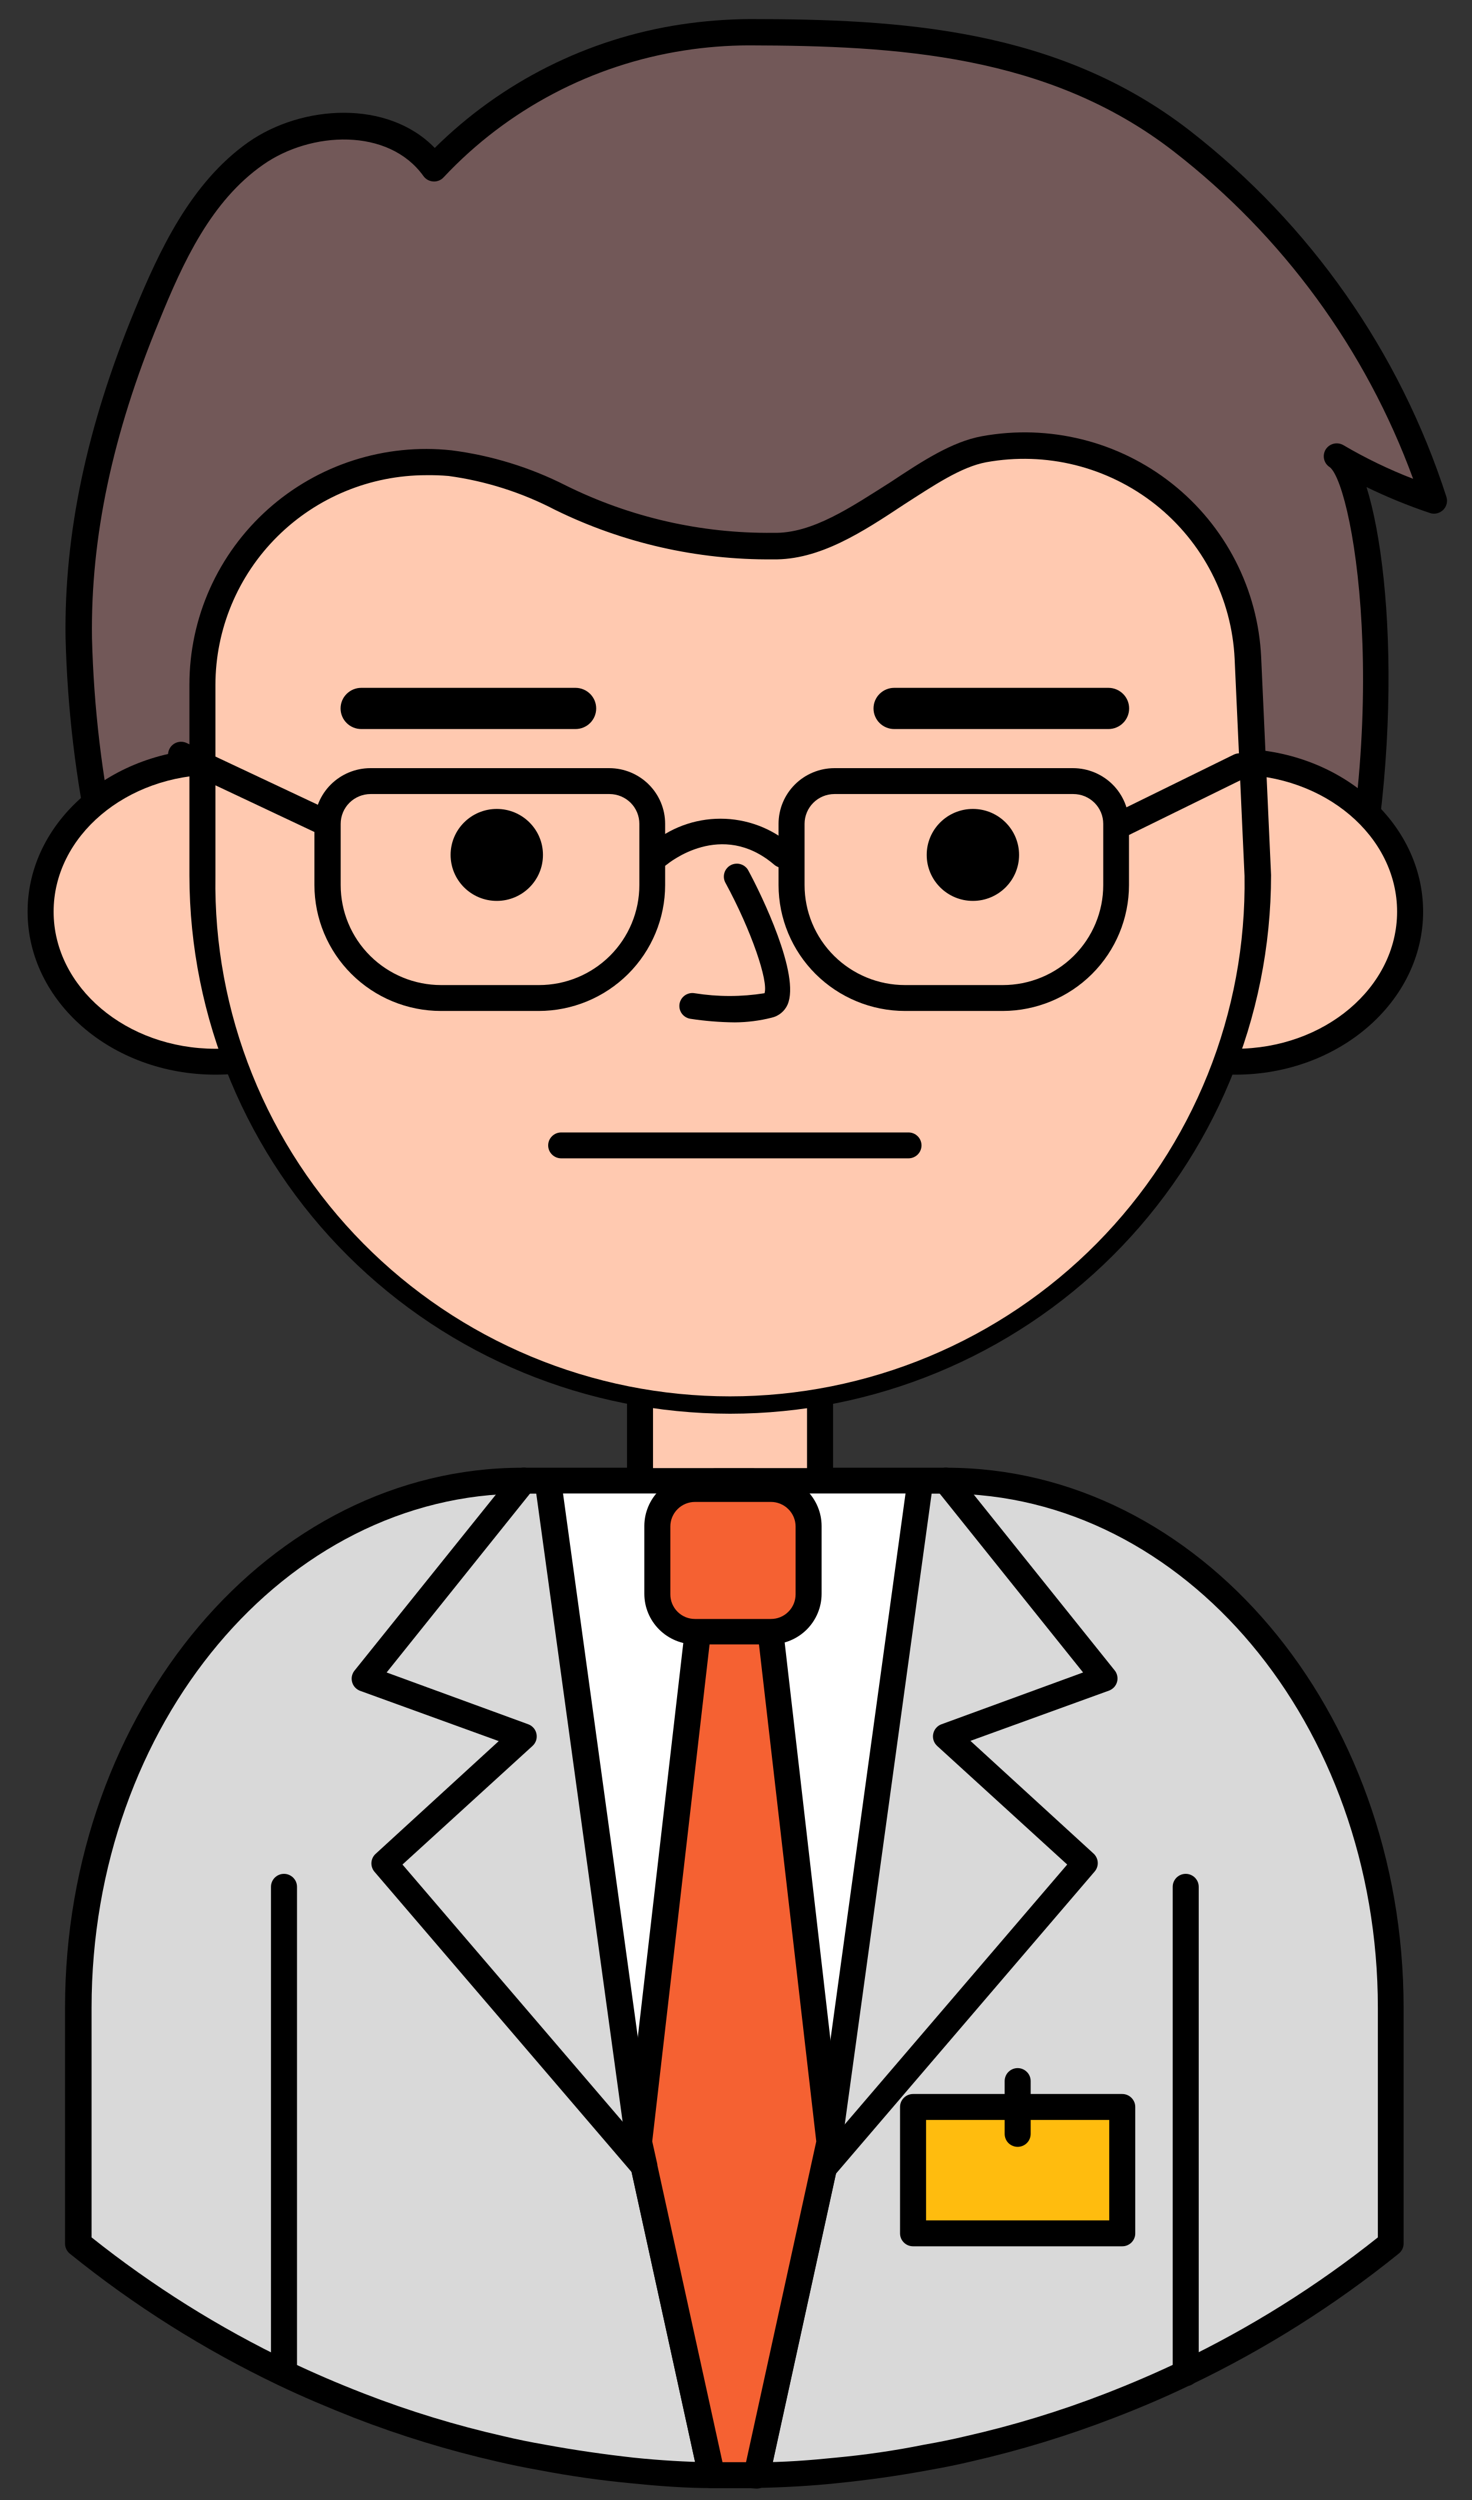 <svg width="43" height="73" viewBox="0 0 43 73" fill="none" xmlns="http://www.w3.org/2000/svg">
<rect x="0" y="0" width="43" height="73" fill="#333333" stroke="none"/>
<path d="M19.946 1.113C20.594 1.014 21.248 0.963 21.903 0.962C26.463 0.962 30.845 1.28 34.531 4.138C37.989 6.819 40.553 10.477 41.888 14.632C40.898 14.309 39.946 13.88 39.049 13.354C39.934 13.872 41.257 21.673 38.669 29.833L3.226 29.417C3.017 28.691 3.344 27.836 3.375 27.114C3.356 26.309 3.236 25.51 3.017 24.735C2.586 22.727 2.343 20.682 2.292 18.628C2.246 15.35 3.052 12.238 4.279 9.236C5.012 7.451 5.879 5.606 7.46 4.494C9.04 3.382 11.548 3.359 12.677 4.914C14.606 2.875 17.165 1.538 19.946 1.113Z" fill="#725858"/>
<path d="M38.665 30.2L3.226 29.795C3.144 29.794 3.065 29.766 3 29.717C2.935 29.667 2.888 29.598 2.865 29.519C2.751 28.962 2.763 28.388 2.9 27.836C2.95 27.587 2.983 27.334 2.998 27.08C2.998 26.485 2.919 25.892 2.763 25.318C2.725 25.144 2.683 24.966 2.649 24.788C2.212 22.757 1.967 20.69 1.915 18.613C1.874 15.588 2.531 12.465 3.929 9.073C4.655 7.318 5.567 5.345 7.247 4.157C8.816 3.053 11.328 2.902 12.7 4.32C14.648 2.392 17.162 1.13 19.878 0.716C20.545 0.615 21.218 0.562 21.892 0.557C26.289 0.557 30.902 0.826 34.755 3.813C38.276 6.548 40.888 10.274 42.252 14.507C42.273 14.573 42.276 14.644 42.259 14.712C42.242 14.78 42.207 14.841 42.157 14.89C42.107 14.939 42.044 14.973 41.976 14.989C41.908 15.005 41.836 15.002 41.77 14.979C41.137 14.767 40.519 14.514 39.919 14.223C40.759 16.916 41.059 23.488 39.03 29.924C39.008 30.003 38.96 30.073 38.894 30.122C38.828 30.172 38.748 30.199 38.665 30.2ZM3.549 29.043L38.388 29.421C40.82 21.517 39.566 14.246 38.851 13.645C38.766 13.593 38.705 13.51 38.681 13.414C38.657 13.318 38.672 13.216 38.722 13.13C38.774 13.044 38.857 12.982 38.955 12.957C39.053 12.932 39.156 12.947 39.243 12.998C39.894 13.38 40.575 13.709 41.28 13.981C39.898 10.204 37.474 6.892 34.288 4.422C30.624 1.582 26.156 1.336 21.892 1.325H21.865C21.239 1.327 20.614 1.376 19.996 1.472C17.299 1.887 14.82 3.192 12.958 5.178C12.92 5.22 12.873 5.252 12.82 5.273C12.768 5.294 12.711 5.303 12.655 5.299C12.598 5.295 12.543 5.279 12.494 5.252C12.444 5.224 12.402 5.186 12.369 5.14C11.351 3.722 9.082 3.828 7.684 4.811C6.164 5.874 5.347 7.655 4.644 9.387C3.283 12.681 2.645 15.706 2.687 18.629C2.738 20.663 2.979 22.688 3.405 24.679C3.439 24.853 3.477 25.023 3.515 25.193C3.688 25.83 3.774 26.488 3.77 27.148C3.752 27.429 3.715 27.708 3.66 27.984C3.582 28.331 3.545 28.686 3.549 29.043Z" fill="black"/>
<path d="M40.637 58.624V65.51C38.792 66.999 36.779 68.268 34.637 69.291C33.92 69.637 33.188 69.952 32.441 70.237C31.096 70.758 29.714 71.18 28.306 71.5C27.896 71.598 27.486 71.681 27.068 71.753C26.209 71.917 25.336 72.043 24.449 72.131C23.689 72.211 22.891 72.252 22.097 72.267C21.884 72.267 21.675 72.267 21.463 72.267C21.25 72.267 21.014 72.267 20.794 72.267C20.011 72.252 19.238 72.207 18.476 72.131C17.592 72.048 16.719 71.922 15.858 71.753C15.44 71.681 15.029 71.598 14.619 71.5C13.213 71.182 11.832 70.761 10.488 70.24C9.743 69.953 9.011 69.638 8.292 69.295C6.15 68.272 4.137 67.003 2.292 65.514V58.624C2.292 50.127 8.098 43.234 15.265 43.234H27.66C34.831 43.234 40.637 50.127 40.637 58.624Z" fill="#D9D9D9"/>
<path d="M21.466 72.649C21.238 72.649 21.01 72.649 20.786 72.649C20.026 72.649 19.224 72.589 18.442 72.509C17.564 72.426 16.671 72.301 15.782 72.131C15.337 72.052 14.927 71.969 14.524 71.874C13.101 71.55 11.704 71.123 10.344 70.596C9.584 70.297 8.824 69.976 8.121 69.639C5.951 68.602 3.91 67.315 2.041 65.805C1.997 65.77 1.962 65.725 1.938 65.675C1.913 65.625 1.901 65.57 1.9 65.514V58.624C1.9 49.927 7.889 42.856 15.253 42.856H27.649C35.013 42.856 41.002 49.931 41.002 58.624V65.51C41.002 65.566 40.989 65.621 40.965 65.671C40.94 65.722 40.905 65.766 40.862 65.801C38.992 67.311 36.952 68.598 34.782 69.635C34.086 69.972 33.338 70.293 32.559 70.592C31.198 71.119 29.801 71.546 28.379 71.87C27.98 71.965 27.569 72.048 27.121 72.127C26.243 72.29 25.35 72.415 24.461 72.505C23.701 72.585 22.91 72.63 22.082 72.645C21.896 72.645 21.683 72.649 21.466 72.649ZM2.675 65.329C4.461 66.751 6.402 67.968 8.463 68.955C9.143 69.28 9.873 69.594 10.633 69.889C11.958 70.403 13.319 70.819 14.706 71.133C15.086 71.224 15.493 71.307 15.926 71.382C16.789 71.541 17.659 71.666 18.518 71.761C19.278 71.84 20.038 71.885 20.798 71.897C21.227 71.897 21.653 71.897 22.082 71.897C22.895 71.897 23.674 71.836 24.404 71.761C25.266 71.681 26.137 71.556 26.995 71.382C27.432 71.307 27.831 71.224 28.215 71.133C29.603 70.819 30.966 70.403 32.293 69.889C33.053 69.594 33.782 69.28 34.462 68.955C36.523 67.968 38.465 66.751 40.25 65.329V58.624C40.25 50.347 34.599 43.612 27.657 43.612H15.269C8.326 43.612 2.675 50.347 2.675 58.624V65.329Z" fill="black"/>
<path d="M19.566 64.519C19.512 64.519 19.457 64.507 19.407 64.485C19.358 64.462 19.313 64.428 19.278 64.387L10.94 54.654C10.876 54.579 10.844 54.482 10.85 54.384C10.857 54.286 10.901 54.194 10.975 54.128L14.569 50.838L10.522 49.371C10.466 49.35 10.415 49.317 10.374 49.273C10.333 49.229 10.303 49.176 10.287 49.118C10.271 49.06 10.268 49 10.28 48.941C10.292 48.883 10.318 48.828 10.355 48.781L15.006 42.992C15.07 42.915 15.161 42.865 15.261 42.855C15.36 42.844 15.46 42.873 15.538 42.935C15.617 42.998 15.667 43.088 15.678 43.187C15.69 43.287 15.661 43.386 15.599 43.465L11.294 48.834L15.432 50.347C15.493 50.369 15.547 50.407 15.589 50.456C15.631 50.505 15.659 50.564 15.672 50.628C15.684 50.691 15.681 50.756 15.661 50.818C15.64 50.879 15.605 50.934 15.557 50.978L11.757 54.442L19.855 63.895C19.902 63.95 19.933 64.017 19.943 64.089C19.953 64.161 19.942 64.234 19.912 64.299C19.881 64.365 19.832 64.421 19.771 64.46C19.71 64.499 19.639 64.519 19.566 64.519Z" fill="black"/>
<path d="M23.366 64.519C23.294 64.519 23.223 64.499 23.162 64.46C23.1 64.421 23.052 64.365 23.021 64.299C22.991 64.234 22.98 64.161 22.99 64.089C23 64.017 23.03 63.95 23.078 63.895L31.175 54.442L27.375 50.978C27.328 50.934 27.292 50.879 27.272 50.818C27.252 50.756 27.248 50.691 27.261 50.628C27.274 50.564 27.302 50.505 27.344 50.456C27.386 50.407 27.44 50.369 27.501 50.347L31.639 48.834L27.334 43.465C27.271 43.386 27.243 43.287 27.254 43.187C27.266 43.088 27.316 42.998 27.394 42.935C27.473 42.873 27.573 42.844 27.672 42.855C27.772 42.865 27.863 42.915 27.926 42.992L32.562 48.774C32.6 48.82 32.625 48.875 32.637 48.934C32.649 48.992 32.647 49.053 32.631 49.11C32.615 49.168 32.585 49.221 32.544 49.265C32.503 49.309 32.452 49.343 32.395 49.364L28.348 50.831L31.943 54.12C32.016 54.187 32.061 54.278 32.067 54.376C32.074 54.474 32.041 54.571 31.977 54.646L23.64 64.379C23.607 64.42 23.565 64.454 23.518 64.478C23.471 64.502 23.419 64.516 23.366 64.519Z" fill="black"/>
<path d="M18.696 43.226V40.213H23.955V43.226" fill="#FFC9B0"/>
<path d="M23.955 43.605C23.855 43.605 23.758 43.565 23.687 43.494C23.616 43.423 23.575 43.327 23.575 43.226V40.579H19.076V43.226C19.076 43.327 19.036 43.423 18.965 43.494C18.894 43.565 18.797 43.605 18.696 43.605C18.595 43.605 18.499 43.565 18.427 43.494C18.356 43.423 18.316 43.327 18.316 43.226V40.201C18.316 40.101 18.356 40.005 18.427 39.934C18.499 39.863 18.595 39.823 18.696 39.823H23.955C24.056 39.823 24.153 39.863 24.224 39.934C24.295 40.005 24.335 40.101 24.335 40.201V43.226C24.335 43.327 24.295 43.423 24.224 43.494C24.153 43.565 24.056 43.605 23.955 43.605Z" fill="black"/>
<path d="M6.297 31.001C9.12 31.001 11.408 29.039 11.408 26.619C11.408 24.198 9.12 22.236 6.297 22.236C3.474 22.236 1.186 24.198 1.186 26.619C1.186 29.039 3.474 31.001 6.297 31.001Z" fill="#FFC9B0"/>
<path d="M6.297 31.379C3.257 31.379 0.806 29.243 0.806 26.619C0.806 23.994 3.268 21.862 6.297 21.862C9.325 21.862 11.784 23.994 11.784 26.619C11.784 29.243 9.306 31.379 6.297 31.379ZM6.297 22.618C3.686 22.618 1.566 24.414 1.566 26.619C1.566 28.823 3.686 30.623 6.297 30.623C8.907 30.623 11.024 28.827 11.024 26.619C11.024 24.41 8.904 22.618 6.297 22.618Z" fill="black"/>
<path d="M36.085 31.001C38.908 31.001 41.196 29.039 41.196 26.619C41.196 24.198 38.908 22.236 36.085 22.236C33.262 22.236 30.974 24.198 30.974 26.619C30.974 29.039 33.262 31.001 36.085 31.001Z" fill="#FFC9B0"/>
<path d="M36.085 31.379C33.045 31.379 30.594 29.243 30.594 26.619C30.594 23.994 33.056 21.862 36.085 21.862C39.114 21.862 41.572 23.994 41.572 26.619C41.572 29.243 39.11 31.379 36.085 31.379ZM36.085 22.618C33.474 22.618 31.354 24.414 31.354 26.619C31.354 28.823 33.474 30.623 36.085 30.623C38.696 30.623 40.812 28.827 40.812 26.619C40.812 24.41 38.692 22.618 36.085 22.618Z" fill="black"/>
<path d="M21.326 40.901C17.238 40.901 13.318 39.285 10.427 36.409C7.537 33.532 5.913 29.631 5.913 25.564V19.99C5.913 19.078 6.106 18.177 6.479 17.345C6.852 16.512 7.396 15.767 8.077 15.158C8.757 14.548 9.559 14.087 10.43 13.806C11.301 13.524 12.222 13.428 13.133 13.524C16.355 13.872 17.184 15.842 22.561 15.936C24.78 15.974 26.87 13.448 28.724 13.108C29.642 12.941 30.585 12.971 31.49 13.197C32.395 13.422 33.242 13.838 33.972 14.416C34.702 14.995 35.299 15.722 35.723 16.549C36.147 17.376 36.389 18.283 36.431 19.211L36.72 25.564C36.721 29.628 35.1 33.527 32.213 36.403C29.327 39.279 25.411 40.897 21.326 40.901Z" fill="#FFC9B0"/>
<path d="M21.326 41.279C17.139 41.274 13.125 39.617 10.164 36.67C7.204 33.724 5.538 29.73 5.533 25.564V19.99C5.533 19.024 5.737 18.069 6.132 17.186C6.528 16.304 7.105 15.515 7.828 14.869C8.55 14.224 9.401 13.737 10.325 13.441C11.249 13.145 12.225 13.045 13.19 13.149C14.353 13.298 15.482 13.645 16.526 14.174C18.408 15.107 20.485 15.581 22.587 15.558C23.727 15.588 24.867 14.802 26.007 14.083C26.931 13.471 27.805 12.896 28.686 12.737C29.657 12.56 30.655 12.592 31.613 12.831C32.57 13.069 33.465 13.509 34.238 14.121C35.01 14.732 35.642 15.501 36.091 16.376C36.54 17.25 36.796 18.211 36.841 19.192L37.13 25.549C37.129 29.72 35.464 33.719 32.5 36.669C29.537 39.619 25.517 41.277 21.326 41.279ZM12.449 13.875C10.817 13.876 9.251 14.522 8.097 15.671C6.943 16.819 6.294 18.377 6.293 20.001V25.575C6.261 27.559 6.627 29.53 7.368 31.372C8.109 33.215 9.211 34.892 10.61 36.306C12.009 37.72 13.677 38.844 15.516 39.61C17.355 40.377 19.33 40.772 21.324 40.772C23.318 40.772 25.293 40.377 27.132 39.61C28.971 38.844 30.639 37.72 32.038 36.306C33.437 34.892 34.539 33.215 35.28 31.372C36.021 29.53 36.386 27.559 36.355 25.575L36.066 19.237C36.025 18.364 35.797 17.51 35.397 16.733C34.997 15.955 34.434 15.271 33.747 14.727C33.059 14.184 32.263 13.793 31.411 13.58C30.559 13.368 29.672 13.34 28.808 13.497C28.078 13.633 27.288 14.166 26.41 14.73C25.198 15.532 23.94 16.36 22.572 16.333C20.367 16.352 18.188 15.856 16.211 14.885C15.241 14.38 14.191 14.046 13.106 13.898C12.888 13.879 12.668 13.872 12.449 13.875Z" fill="black"/>
<path d="M26.889 43.226L24.229 62.534L24.058 63.317L22.101 72.252C21.888 72.252 21.679 72.252 21.466 72.252C21.254 72.252 21.018 72.252 20.798 72.252L18.829 63.268L18.67 62.538L16.01 43.23L26.889 43.226Z" fill="white"/>
<path d="M21.466 72.649C21.238 72.649 21.01 72.649 20.786 72.649C20.698 72.651 20.612 72.622 20.542 72.568C20.473 72.513 20.425 72.436 20.406 72.35L18.438 63.366C18.44 63.358 18.44 63.351 18.438 63.343L18.282 62.632L15.622 43.298V43.245C15.622 43.145 15.662 43.049 15.733 42.978C15.805 42.907 15.901 42.867 16.002 42.867H26.878C26.978 42.867 27.075 42.907 27.146 42.978C27.218 43.049 27.258 43.145 27.258 43.245C27.258 43.264 27.258 43.279 27.258 43.298L24.598 62.602L24.43 63.411L22.473 72.343C22.455 72.429 22.407 72.506 22.337 72.56C22.268 72.615 22.182 72.644 22.093 72.642C21.896 72.645 21.683 72.649 21.466 72.649ZM21.105 71.893C21.333 71.893 21.565 71.893 21.793 71.893L23.86 62.462L26.452 43.608H16.447L19.046 62.492L19.202 63.196C19.202 63.196 19.202 63.196 19.202 63.218L21.105 71.893Z" fill="black"/>
<path d="M24.229 62.542L24.058 63.324L22.101 72.26C21.888 72.26 21.679 72.26 21.466 72.26C21.254 72.26 21.018 72.26 20.798 72.26L18.829 63.275L18.67 62.545L20.387 47.639L20.87 43.48L20.896 43.253H22.002L22.029 43.48L22.511 47.639L24.229 62.542Z" fill="#F56132"/>
<path d="M21.466 72.649C21.238 72.649 21.01 72.649 20.786 72.649C20.698 72.651 20.611 72.622 20.542 72.568C20.473 72.513 20.425 72.436 20.406 72.35L18.438 63.366C18.44 63.358 18.44 63.351 18.438 63.343L18.282 62.632C18.276 62.591 18.276 62.549 18.282 62.508L20.509 43.223C20.517 43.128 20.56 43.039 20.63 42.975C20.701 42.91 20.793 42.874 20.889 42.875H21.995C22.095 42.875 22.192 42.915 22.263 42.986C22.335 43.056 22.375 43.153 22.375 43.253L22.401 43.442L24.601 62.523C24.607 62.564 24.607 62.606 24.601 62.648L22.473 72.366C22.455 72.452 22.407 72.528 22.337 72.583C22.268 72.638 22.182 72.666 22.093 72.664C21.896 72.645 21.683 72.649 21.466 72.649ZM21.105 71.893C21.333 71.893 21.565 71.893 21.793 71.893L23.845 62.526L21.664 43.62H21.235L19.053 62.526L19.202 63.196C19.202 63.196 19.202 63.196 19.202 63.218L21.105 71.893Z" fill="black"/>
<path d="M8.296 69.673C8.195 69.673 8.098 69.633 8.027 69.562C7.956 69.492 7.916 69.395 7.916 69.295V55.092C7.916 54.992 7.956 54.896 8.027 54.825C8.098 54.754 8.195 54.714 8.296 54.714C8.396 54.714 8.493 54.754 8.564 54.825C8.636 54.896 8.676 54.992 8.676 55.092V69.288C8.677 69.338 8.668 69.388 8.649 69.435C8.63 69.481 8.602 69.524 8.567 69.56C8.532 69.596 8.489 69.624 8.443 69.644C8.396 69.663 8.346 69.673 8.296 69.673Z" fill="black"/>
<path d="M34.637 69.673C34.536 69.673 34.44 69.633 34.368 69.562C34.297 69.492 34.257 69.395 34.257 69.295V55.092C34.257 54.992 34.297 54.896 34.368 54.825C34.44 54.754 34.536 54.714 34.637 54.714C34.738 54.714 34.835 54.754 34.906 54.825C34.977 54.896 35.017 54.992 35.017 55.092V69.288C35.018 69.338 35.009 69.388 34.99 69.435C34.972 69.481 34.944 69.524 34.909 69.56C34.873 69.596 34.831 69.624 34.784 69.644C34.738 69.663 34.688 69.673 34.637 69.673Z" fill="black"/>
<path d="M22.515 43.461H20.307C19.697 43.461 19.202 43.953 19.202 44.561V46.535C19.202 47.143 19.697 47.635 20.307 47.635H22.515C23.126 47.635 23.621 47.143 23.621 46.535V44.561C23.621 43.953 23.126 43.461 22.515 43.461Z" fill="#F56132"/>
<path d="M22.519 48.014H20.304C19.911 48.013 19.535 47.857 19.257 47.581C18.979 47.304 18.823 46.93 18.822 46.539V44.557C18.823 44.167 18.979 43.792 19.257 43.516C19.535 43.239 19.911 43.084 20.304 43.083H22.519C22.912 43.084 23.288 43.239 23.566 43.516C23.843 43.792 24 44.167 24.001 44.557V46.539C24 46.93 23.843 47.304 23.566 47.581C23.288 47.857 22.912 48.013 22.519 48.014ZM20.304 43.854C20.112 43.854 19.928 43.93 19.793 44.065C19.658 44.199 19.582 44.382 19.582 44.572V46.554C19.582 46.648 19.6 46.742 19.637 46.829C19.673 46.916 19.726 46.995 19.793 47.062C19.86 47.129 19.94 47.182 20.027 47.218C20.115 47.254 20.209 47.272 20.304 47.272H22.519C22.614 47.272 22.708 47.254 22.795 47.218C22.883 47.182 22.962 47.129 23.029 47.062C23.097 46.995 23.15 46.916 23.186 46.829C23.222 46.742 23.241 46.648 23.241 46.554V44.572C23.241 44.382 23.165 44.199 23.029 44.065C22.894 43.93 22.71 43.854 22.519 43.854H20.304Z" fill="black"/>
<path d="M14.512 26.305C15.257 26.305 15.861 25.704 15.861 24.962C15.861 24.221 15.257 23.62 14.512 23.62C13.767 23.62 13.163 24.221 13.163 24.962C13.163 25.704 13.767 26.305 14.512 26.305Z" fill="black"/>
<path d="M28.42 26.305C29.165 26.305 29.769 25.704 29.769 24.962C29.769 24.221 29.165 23.62 28.42 23.62C27.675 23.62 27.071 24.221 27.071 24.962C27.071 25.704 27.675 26.305 28.42 26.305Z" fill="black"/>
<path d="M21.466 29.852C21.029 29.848 20.592 29.813 20.159 29.746C20.11 29.737 20.063 29.719 20.021 29.692C19.979 29.665 19.942 29.631 19.914 29.59C19.885 29.549 19.865 29.503 19.854 29.455C19.844 29.406 19.843 29.356 19.851 29.307C19.86 29.258 19.878 29.212 19.905 29.17C19.932 29.128 19.967 29.092 20.008 29.063C20.049 29.035 20.095 29.015 20.144 29.004C20.193 28.993 20.243 28.992 20.292 29.001C20.968 29.109 21.657 29.109 22.333 29.001C22.451 28.653 21.953 27.178 21.193 25.779C21.168 25.735 21.153 25.687 21.147 25.637C21.142 25.586 21.146 25.536 21.161 25.487C21.175 25.439 21.199 25.394 21.232 25.355C21.264 25.316 21.303 25.284 21.348 25.261C21.393 25.237 21.442 25.223 21.493 25.219C21.543 25.214 21.594 25.22 21.642 25.236C21.69 25.251 21.735 25.276 21.773 25.309C21.812 25.342 21.843 25.382 21.865 25.427C22.245 26.127 23.385 28.475 23.005 29.337C22.962 29.432 22.898 29.515 22.818 29.58C22.738 29.646 22.643 29.692 22.542 29.715C22.19 29.804 21.829 29.85 21.466 29.852Z" fill="black"/>
<path d="M26.539 33.822H16.393C16.293 33.822 16.196 33.782 16.125 33.711C16.053 33.64 16.013 33.544 16.013 33.444C16.013 33.344 16.053 33.248 16.125 33.177C16.196 33.106 16.293 33.066 16.393 33.066H26.539C26.64 33.066 26.737 33.106 26.808 33.177C26.879 33.248 26.919 33.344 26.919 33.444C26.919 33.544 26.879 33.64 26.808 33.711C26.737 33.782 26.64 33.822 26.539 33.822Z" fill="black"/>
<path d="M16.811 21.287H10.553C10.393 21.287 10.239 21.224 10.126 21.111C10.012 20.998 9.949 20.845 9.949 20.686C9.949 20.526 10.012 20.373 10.126 20.261C10.239 20.148 10.393 20.084 10.553 20.084H16.811C16.972 20.084 17.125 20.148 17.239 20.261C17.352 20.373 17.416 20.526 17.416 20.686C17.416 20.845 17.352 20.998 17.239 21.111C17.125 21.224 16.972 21.287 16.811 21.287Z" fill="black"/>
<path d="M32.38 21.287H26.121C25.961 21.287 25.808 21.224 25.694 21.111C25.581 20.998 25.517 20.845 25.517 20.686C25.517 20.526 25.581 20.373 25.694 20.261C25.808 20.148 25.961 20.084 26.121 20.084H32.38C32.54 20.084 32.694 20.148 32.807 20.261C32.921 20.373 32.984 20.526 32.984 20.686C32.984 20.845 32.921 20.998 32.807 21.111C32.694 21.224 32.54 21.287 32.38 21.287Z" fill="black"/>
<path d="M15.736 29.519H12.878C11.899 29.518 10.96 29.13 10.268 28.441C9.575 27.752 9.186 26.818 9.185 25.843V24.055C9.186 23.624 9.358 23.211 9.665 22.906C9.971 22.602 10.386 22.43 10.819 22.429H17.799C18.232 22.43 18.647 22.602 18.952 22.906C19.258 23.211 19.43 23.624 19.43 24.055V25.843C19.429 26.818 19.039 27.752 18.347 28.441C17.654 29.13 16.715 29.518 15.736 29.519ZM10.826 23.185C10.595 23.185 10.372 23.277 10.208 23.44C10.044 23.603 9.952 23.824 9.952 24.055V25.843C9.952 26.618 10.261 27.36 10.812 27.908C11.362 28.455 12.108 28.763 12.886 28.763H15.744C16.522 28.763 17.268 28.455 17.818 27.908C18.368 27.36 18.677 26.618 18.677 25.843V24.055C18.677 23.825 18.586 23.604 18.423 23.441C18.259 23.278 18.038 23.186 17.807 23.185H10.826Z" fill="black"/>
<path d="M29.294 29.519H26.437C25.457 29.518 24.519 29.13 23.826 28.441C23.134 27.752 22.744 26.818 22.743 25.843V24.055C22.743 23.624 22.915 23.211 23.221 22.906C23.526 22.602 23.941 22.43 24.373 22.429H31.346C31.779 22.43 32.194 22.602 32.501 22.906C32.807 23.211 32.979 23.624 32.98 24.055V25.843C32.979 26.817 32.591 27.75 31.9 28.439C31.209 29.128 30.272 29.516 29.294 29.519ZM24.373 23.185C24.142 23.186 23.921 23.278 23.758 23.441C23.595 23.604 23.503 23.825 23.503 24.055V25.843C23.503 26.618 23.812 27.36 24.363 27.908C24.913 28.455 25.659 28.763 26.437 28.763H29.294C30.073 28.763 30.819 28.455 31.369 27.908C31.919 27.36 32.228 26.618 32.228 25.843V24.055C32.228 23.824 32.136 23.603 31.972 23.44C31.808 23.277 31.586 23.185 31.354 23.185H24.373Z" fill="black"/>
<path d="M22.865 25.34C22.774 25.34 22.687 25.308 22.618 25.25C21.075 23.93 19.54 25.197 19.471 25.25C19.395 25.314 19.296 25.345 19.197 25.337C19.097 25.33 19.005 25.283 18.939 25.208C18.907 25.17 18.882 25.127 18.867 25.079C18.851 25.032 18.845 24.982 18.849 24.933C18.853 24.883 18.867 24.835 18.89 24.791C18.912 24.747 18.943 24.707 18.981 24.675C19.553 24.178 20.287 23.905 21.047 23.905C21.806 23.905 22.54 24.178 23.112 24.675C23.171 24.725 23.213 24.792 23.233 24.867C23.252 24.942 23.248 25.021 23.221 25.093C23.194 25.166 23.146 25.228 23.082 25.273C23.018 25.317 22.942 25.34 22.865 25.34Z" fill="black"/>
<path d="M9.565 24.433C9.508 24.433 9.452 24.42 9.401 24.395L5.126 22.38C5.035 22.337 4.965 22.259 4.931 22.165C4.897 22.07 4.903 21.966 4.946 21.875C4.989 21.784 5.067 21.714 5.162 21.68C5.257 21.647 5.362 21.652 5.453 21.695L9.728 23.707C9.805 23.744 9.868 23.806 9.905 23.883C9.942 23.96 9.952 24.047 9.933 24.131C9.914 24.214 9.868 24.288 9.801 24.342C9.734 24.395 9.651 24.425 9.565 24.425V24.433Z" fill="black"/>
<path d="M32.787 24.433C32.715 24.433 32.646 24.413 32.585 24.376C32.525 24.338 32.476 24.285 32.445 24.221C32.4 24.131 32.393 24.028 32.425 23.933C32.457 23.838 32.525 23.759 32.616 23.715L36.036 22.036C36.126 21.991 36.231 21.985 36.326 22.018C36.422 22.05 36.501 22.119 36.545 22.209C36.589 22.3 36.596 22.404 36.563 22.499C36.53 22.594 36.461 22.672 36.37 22.716L32.95 24.395C32.899 24.42 32.843 24.433 32.787 24.433Z" fill="black"/>
<path d="M32.779 61.536H26.672V65.211H32.779V61.536Z" fill="#FFBC0E"/>
<path d="M32.783 65.589H26.672C26.572 65.589 26.475 65.55 26.404 65.479C26.332 65.408 26.292 65.312 26.292 65.211V61.521C26.292 61.42 26.332 61.324 26.404 61.253C26.475 61.182 26.572 61.142 26.672 61.142H32.783C32.884 61.142 32.98 61.182 33.051 61.253C33.123 61.324 33.163 61.42 33.163 61.521V65.196C33.165 65.247 33.157 65.298 33.138 65.346C33.12 65.393 33.093 65.437 33.057 65.473C33.022 65.51 32.979 65.539 32.932 65.559C32.885 65.579 32.834 65.589 32.783 65.589ZM27.052 64.833H32.403V61.899H27.052V64.833Z" fill="black"/>
<path d="M29.728 62.685C29.627 62.685 29.53 62.645 29.459 62.575C29.388 62.504 29.348 62.407 29.348 62.307V60.764C29.348 60.664 29.388 60.568 29.459 60.497C29.53 60.426 29.627 60.386 29.728 60.386C29.828 60.386 29.925 60.426 29.996 60.497C30.068 60.568 30.108 60.664 30.108 60.764V62.303C30.108 62.353 30.099 62.403 30.08 62.449C30.061 62.496 30.033 62.538 29.998 62.573C29.962 62.609 29.92 62.637 29.874 62.656C29.828 62.675 29.778 62.685 29.728 62.685Z" fill="black"/>
</svg>
